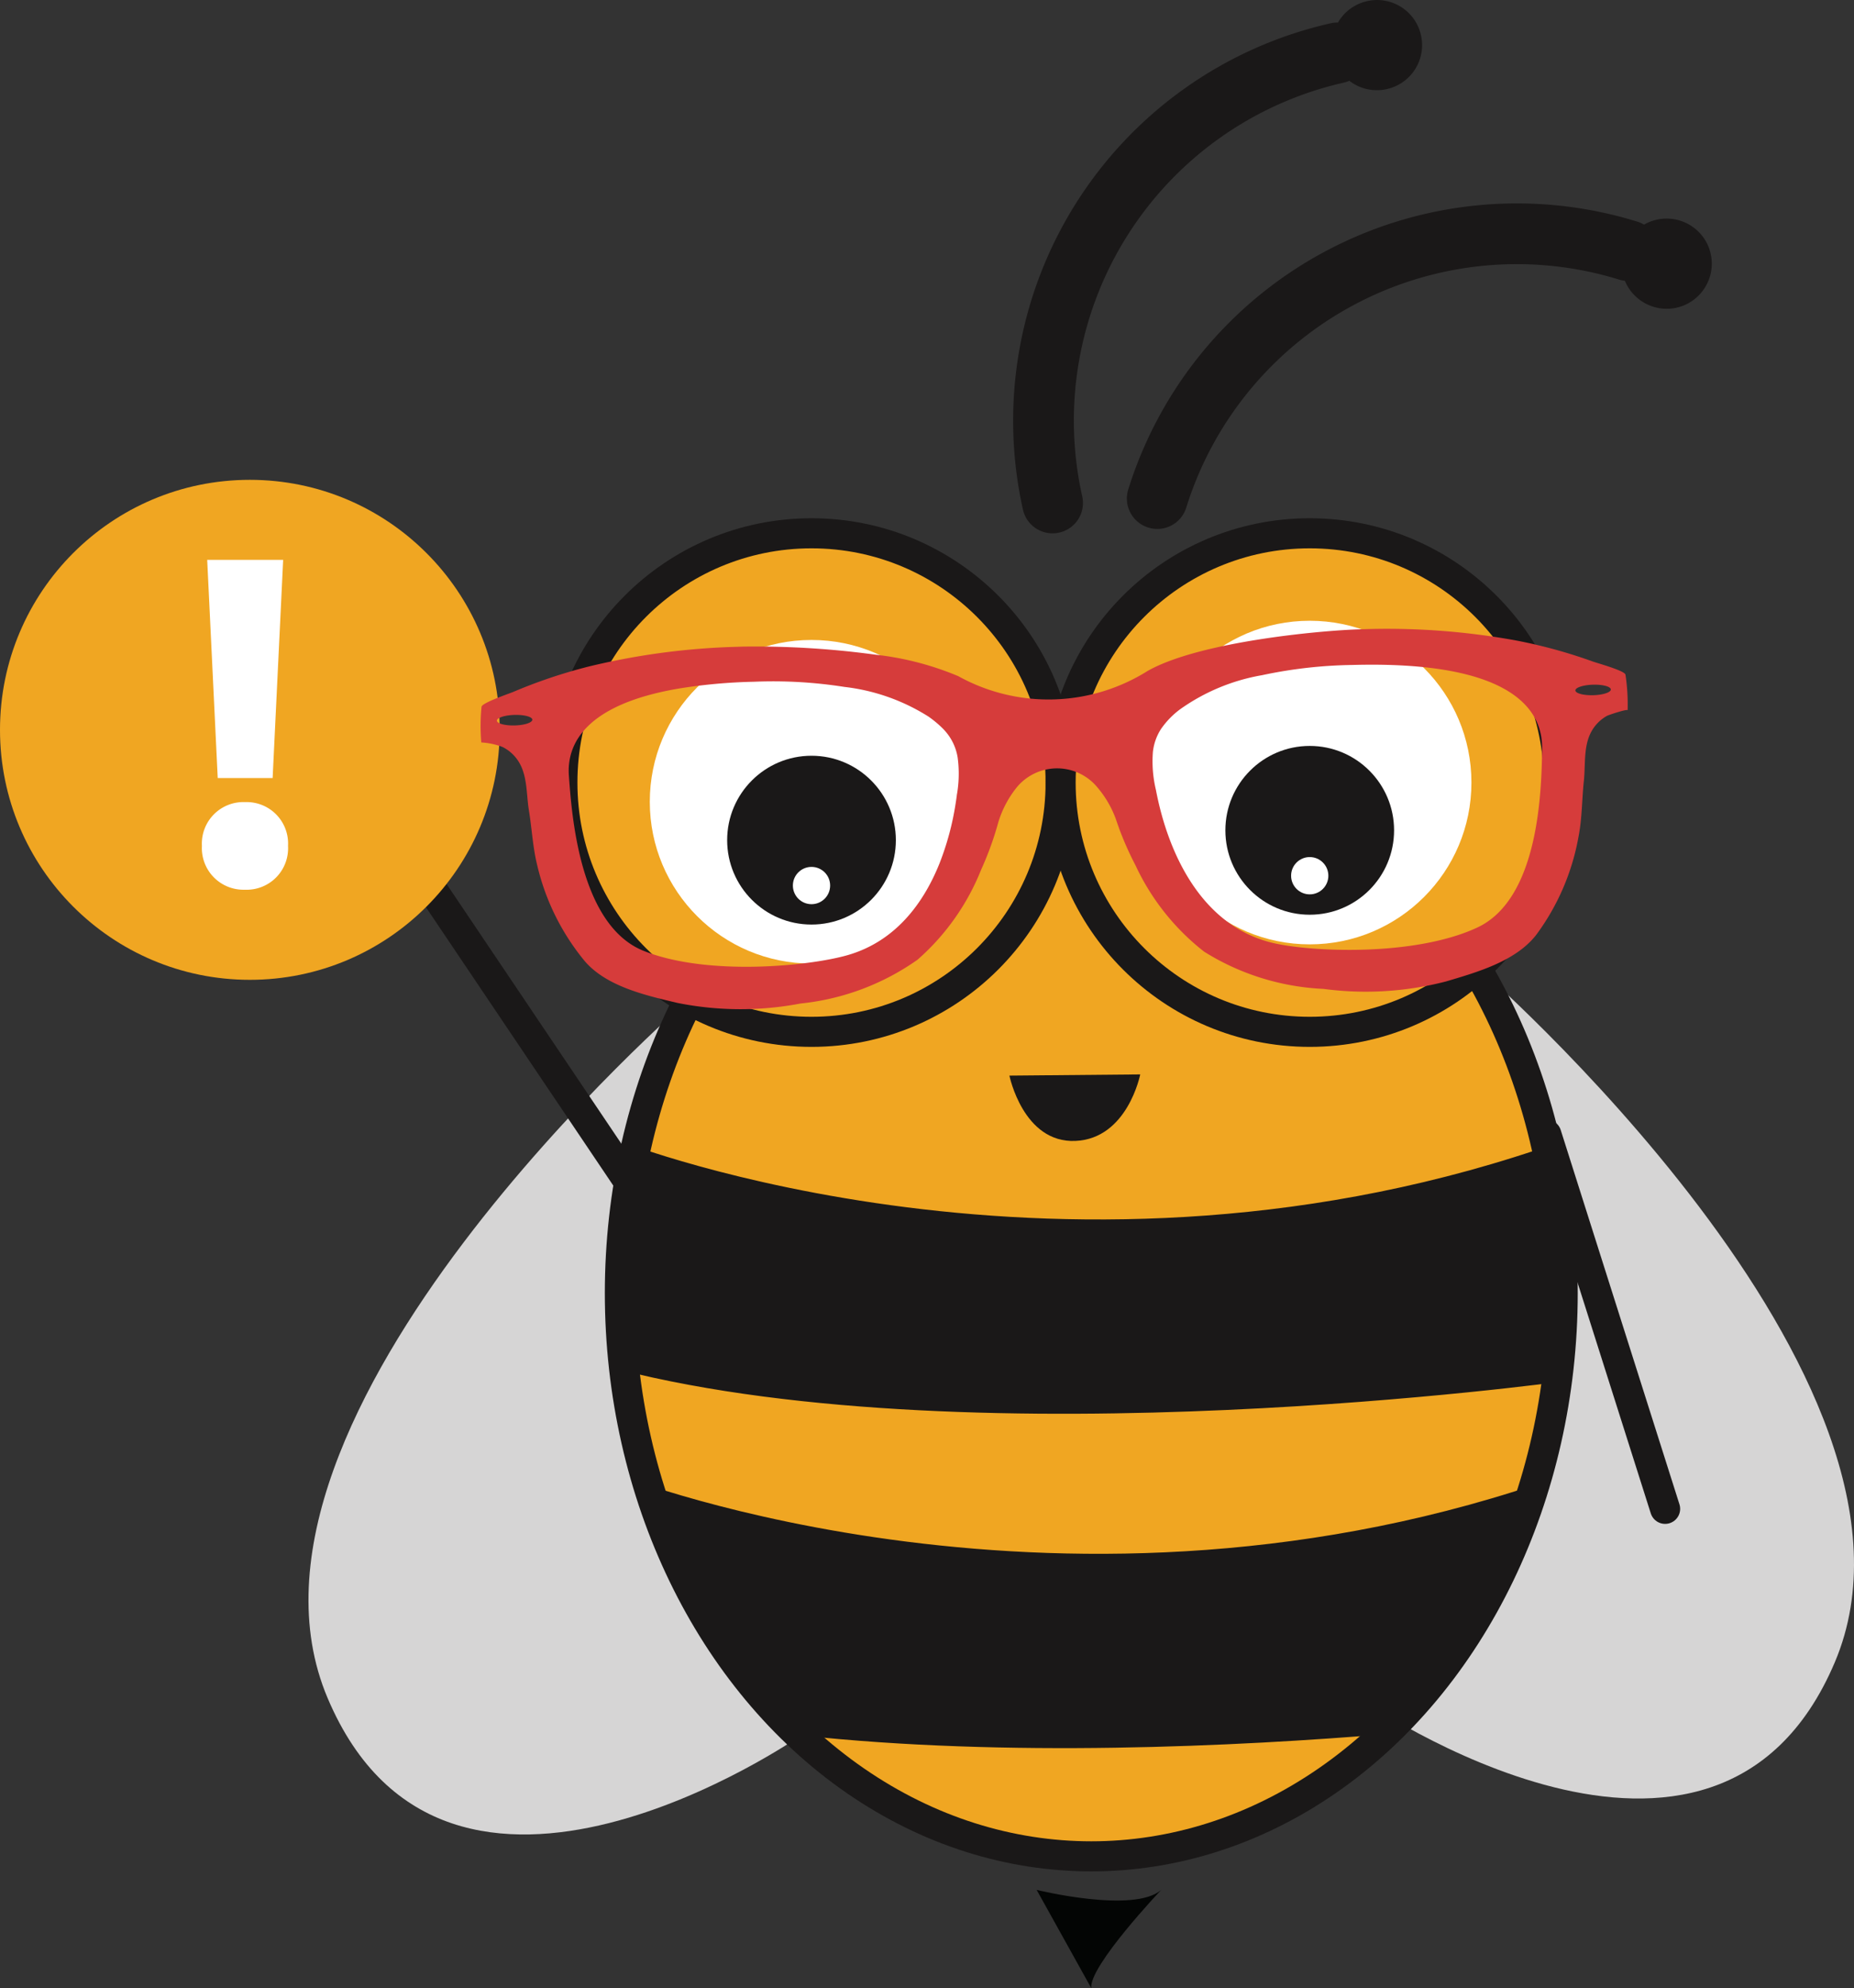 <svg xmlns="http://www.w3.org/2000/svg" xmlns:xlink="http://www.w3.org/1999/xlink" width="123.311" height="132.151" viewBox="0 0 123.311 132.151"><rect x="0" y="0" width="123.311" height="132.151" fill="#333333" stroke="none"/><defs><style>.a{fill:#f0930e;stroke-width:6px;}.a,.e,.f,.g,.k{stroke:#1a1818;stroke-miterlimit:10;}.b{fill:#d6d5d5;}.c,.g{fill:#f0a622;}.d{clip-path:url(#a);}.e,.i{fill:#1a1818;}.e{stroke-width:0.75px;}.f,.k{fill:none;}.f,.g,.k{stroke-width:2px;}.h{fill:#030504;}.j{fill:#fff;}.k{stroke-linecap:round;}.l{fill:#d63c3b;}</style><clipPath id="a"><ellipse class="a" cx="31.354" cy="37.439" rx="31.354" ry="37.439"/></clipPath></defs><g transform="translate(-4209.858 35.7)"><g transform="translate(4209.858 -35.7)"><g transform="translate(20.518)"><g transform="translate(0 35.447)"><path class="b" d="M4360.731,370.913s-31.993,27.638-24.026,46.437,31.421,2.518,31.421,2.518Z" transform="translate(-4335.431 -339.923)"/><path class="b" d="M4771.839,356.287s31.994,27.638,24.028,46.437-31.421,2.518-31.421,2.518Z" transform="translate(-4694.348 -327.687)"/><g transform="translate(20.71 13.064)"><ellipse class="c" cx="31.354" cy="37.439" rx="31.354" ry="37.439"/><g class="d"><path class="e" d="M4462.183,430.857s29.842,11.7,62.708,0v15.211s-38.757,5.331-62.708-.78Z" transform="translate(-4462.183 -403.136)"/><path class="e" d="M4462.183,566.875s29.842,11.7,62.708,0v15.211s-38.757,5.331-62.708-.78Z" transform="translate(-4462.183 -516.93)"/></g><ellipse class="f" cx="31.354" cy="37.439" rx="31.354" ry="37.439"/></g><circle class="g" cx="16.569" cy="16.569" r="16.569" transform="translate(16.887)"/><circle class="g" cx="16.569" cy="16.569" r="16.569" transform="translate(50.024)"/><path class="h" d="M4631.84,733.12s6.472,1.593,8.285,0c0,0-4.842,5.1-4.651,6.532Z" transform="translate(-4583.409 -642.948)"/></g><path class="i" d="M4668.563-17.283a2.992,2.992,0,0,1-3.754,1.97,3,3,0,0,1-1.888-1.723,2.084,2.084,0,0,1-.379-.078,23.031,23.031,0,0,0-28.794,15.15,2.015,2.015,0,0,1-2.529,1.329,2.019,2.019,0,0,1-1.331-2.528,27.079,27.079,0,0,1,33.855-17.806,2.052,2.052,0,0,1,.451.2,3.007,3.007,0,0,1,2.394-.266,2.994,2.994,0,0,1,1.977,3.752ZM4625.3-.3a2.018,2.018,0,0,1-2.415-1.526,27.082,27.082,0,0,1,20.456-32.324,1.981,1.981,0,0,1,.493-.049,3,3,0,0,1,1.942-1.425,2.992,2.992,0,0,1,3.583,2.264,2.994,2.994,0,0,1-2.27,3.582,3,3,0,0,1-2.495-.55,2.092,2.092,0,0,1-.367.12,23.032,23.032,0,0,0-17.4,27.495A2.016,2.016,0,0,1,4625.3-.3Z" transform="translate(-4575.366 35.7)"/><circle class="j" cx="10.755" cy="10.755" r="10.755" transform="translate(22.7 42.537)"/><circle class="j" cx="10.755" cy="10.755" r="10.755" transform="translate(55.838 41.261)"/><circle class="i" cx="5.61" cy="5.61" r="5.61" transform="translate(27.846 50.234)"/><line class="k" x2="15.898" y2="23.607" transform="translate(5.818 55.551)"/><circle class="j" cx="1.239" cy="1.239" r="1.239" transform="translate(32.217 57.622)"/><circle class="i" cx="5.61" cy="5.61" r="5.61" transform="translate(60.983 49.581)"/><circle class="j" cx="1.239" cy="1.239" r="1.239" transform="translate(65.354 56.969)"/><path class="i" d="M4620.747,401.453l8.7-.079s-.838,4.273-4.313,4.421S4620.747,401.453,4620.747,401.453Z" transform="translate(-4574.128 -329.959)"/></g><g transform="translate(0 31.894)"><circle class="c" cx="16.617" cy="16.617" r="16.617"/></g><line class="k" x2="7.897" y2="24.879" transform="translate(102.851 75.412)"/><path class="j" d="M6.112-7.072l.7-14.5H1.76l.7,14.5ZM4.288.352A2.755,2.755,0,0,0,7.136-2.56,2.756,2.756,0,0,0,4.288-5.472,2.763,2.763,0,0,0,1.408-2.56,2.766,2.766,0,0,0,4.224.352Z" transform="translate(12.021 58.787)"/></g><path class="l" d="M228.553,378.337c-.057-.263-1.871-.762-2.155-.865q-1.091-.392-2.2-.71-1.462-.416-2.95-.7a47.8,47.8,0,0,0-10.243-.74c-2.738.071-10.774.825-14.218,2.762v0a12.4,12.4,0,0,1-12.615.353v0a19.844,19.844,0,0,0-5.52-1.427,59.032,59.032,0,0,0-8.83-.534l-.41.014a47.223,47.223,0,0,0-9.776,1.3c-.982.247-1.949.535-2.906.867q-1.093.38-2.16.833c-.279.117-2.061.718-2.1.982a13.1,13.1,0,0,0-.017,2.373,4.886,4.886,0,0,1,1.394.293,2.659,2.659,0,0,1,1.027.887c.662.959.566,2.237.746,3.338.2,1.218.255,2.459.559,3.673a15.576,15.576,0,0,0,3.181,6.376c1.467,1.676,4.07,2.255,6.141,2.747a21.286,21.286,0,0,0,8.183.04,16.357,16.357,0,0,0,7.786-2.914A15.67,15.67,0,0,0,185.7,391.3a21.311,21.311,0,0,0,.966-2.549.006.006,0,0,1,0,0c.06-.2.12-.4.174-.6a6.9,6.9,0,0,1,1.252-2.351,3.479,3.479,0,0,1,5.182-.146,6.927,6.927,0,0,1,1.383,2.28c.065.2.135.393.206.588a.035.035,0,0,1,0,.008,21.389,21.389,0,0,0,1.106,2.492,15.673,15.673,0,0,0,4.563,5.732,16.356,16.356,0,0,0,7.936,2.473,21.268,21.268,0,0,0,8.167-.5c2.042-.607,4.609-1.331,5.978-3.086a15.547,15.547,0,0,0,2.82-6.543c.238-1.228.222-2.47.353-3.7.119-1.109-.049-2.381.558-3.375a2.661,2.661,0,0,1,.978-.944c.109-.06,1.372-.483,1.375-.369A13.275,13.275,0,0,0,228.553,378.337Zm-73.873,3.378c-.65.017-1.182-.124-1.187-.317s.518-.364,1.168-.382,1.18.124,1.187.315S155.332,381.7,154.681,381.715Zm29.4,4.653c-.021.155-.043.312-.068.467a18.584,18.584,0,0,1-1.088,4.064c-1.112,2.766-3,5.152-6.008,6.055-2.48.746-9.367,1.458-13.659-.252s-4.793-9.118-4.978-11.65c-.152-2.068,1.054-4.721,7.293-5.786a35.85,35.85,0,0,1,5.013-.455,30.507,30.507,0,0,1,6.022.344,13.288,13.288,0,0,1,5.58,1.966,7.147,7.147,0,0,1,.93.768,3.918,3.918,0,0,1,.4.464,3.489,3.489,0,0,1,.618,1.488A8.041,8.041,0,0,1,184.077,386.368Zm38.931-3.128c-.044,2.538-.13,9.964-4.319,11.911s-11.106,1.621-13.622,1.014c-4.661-1.12-6.924-5.84-7.748-10.169a8.118,8.118,0,0,1-.2-2.518,3.516,3.516,0,0,1,.536-1.521,5.6,5.6,0,0,1,1.26-1.306,13.282,13.282,0,0,1,5.46-2.275,30.6,30.6,0,0,1,5.994-.68C221.013,377.4,223.051,380.7,223.008,383.24Zm3.4-3.535c-.651.019-1.182-.124-1.188-.315s.518-.364,1.168-.383,1.182.124,1.188.317S227.059,379.688,226.41,379.706Z" transform="translate(4089.416 -369.196)"/></g></svg>